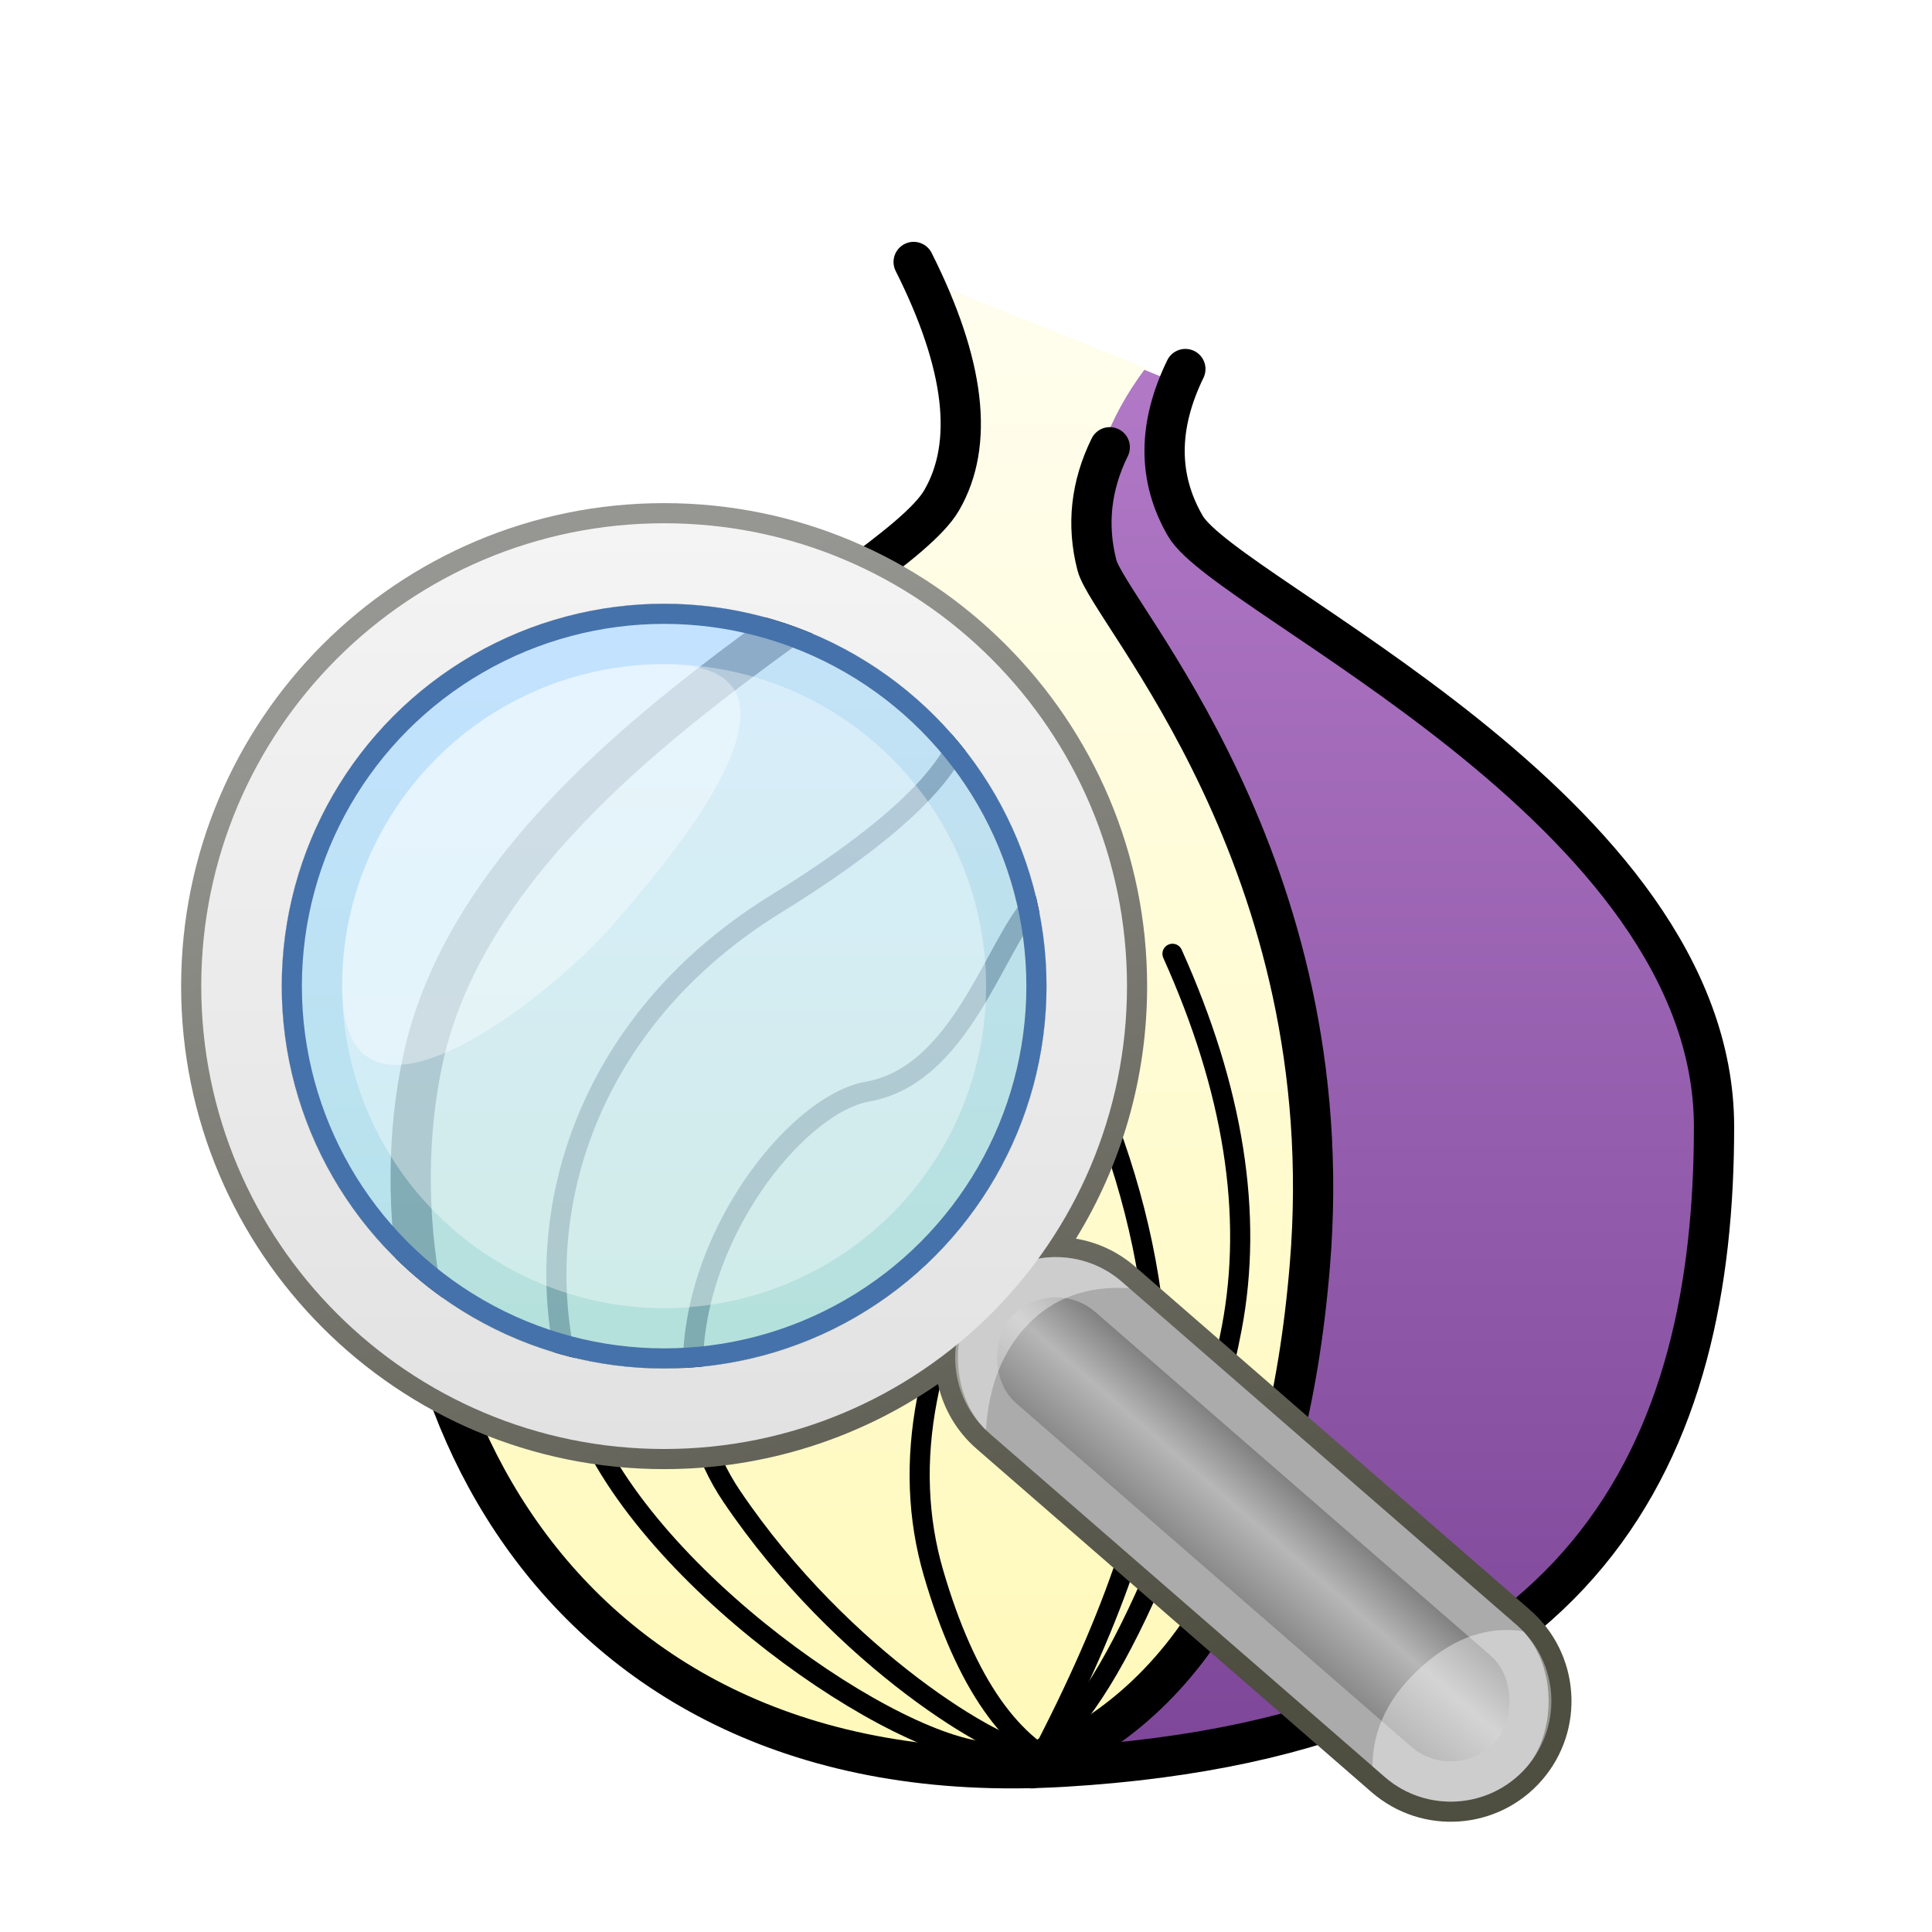<?xml version="1.0" encoding="UTF-8"?>
<svg width="96px" height="96px" viewBox="0 0 96 96" version="1.1" xmlns="http://www.w3.org/2000/svg" xmlns:xlink="http://www.w3.org/1999/xlink">
    <!-- Generator: Sketch 62 (91390) - https://sketch.com -->
    <title>onioncircuits_onioncircuits</title>
    <desc>Created with Sketch.</desc>
    <defs>
        <filter x="-26.0%" y="-16.9%" width="144.2%" height="142.9%" filterUnits="objectBoundingBox" id="filter-1">
            <feOffset dx="0" dy="2" in="SourceAlpha" result="shadowOffsetOuter1"></feOffset>
            <feGaussianBlur stdDeviation="2" in="shadowOffsetOuter1" result="shadowBlurOuter1"></feGaussianBlur>
            <feComposite in="shadowBlurOuter1" in2="SourceAlpha" operator="out" result="shadowBlurOuter1"></feComposite>
            <feColorMatrix values="0 0 0 0 0   0 0 0 0 0   0 0 0 0 0  0 0 0 0.2 0" type="matrix" in="shadowBlurOuter1" result="shadowMatrixOuter1"></feColorMatrix>
            <feMerge>
                <feMergeNode in="shadowMatrixOuter1"></feMergeNode>
                <feMergeNode in="SourceGraphic"></feMergeNode>
            </feMerge>
        </filter>
        <linearGradient x1="50%" y1="0%" x2="50%" y2="100%" id="linearGradient-2">
            <stop stop-color="#B47CC9" offset="0%"></stop>
            <stop stop-color="#7D4698" offset="100%"></stop>
        </linearGradient>
        <linearGradient x1="50%" y1="0%" x2="50%" y2="98.131%" id="linearGradient-3">
            <stop stop-color="#FFFEEF" offset="0%"></stop>
            <stop stop-color="#FFF9BA" offset="100%"></stop>
        </linearGradient>
        <filter x="-14.8%" y="-15.7%" width="129.6%" height="131.3%" filterUnits="objectBoundingBox" id="filter-4">
            <feOffset dx="0" dy="2" in="SourceAlpha" result="shadowOffsetOuter1"></feOffset>
            <feGaussianBlur stdDeviation="1.5" in="shadowOffsetOuter1" result="shadowBlurOuter1"></feGaussianBlur>
            <feColorMatrix values="0 0 0 0 0   0 0 0 0 0   0 0 0 0 0  0 0 0 0.16 0" type="matrix" in="shadowBlurOuter1" result="shadowMatrixOuter1"></feColorMatrix>
            <feMerge>
                <feMergeNode in="shadowMatrixOuter1"></feMergeNode>
                <feMergeNode in="SourceGraphic"></feMergeNode>
            </feMerge>
        </filter>
        <linearGradient x1="38.331%" y1="5.027%" x2="69.039%" y2="89.198%" id="linearGradient-5">
            <stop stop-color="#969692" offset="0%"></stop>
            <stop stop-color="#4E4E41" offset="100%"></stop>
            <stop stop-color="#4E4E41" offset="100%"></stop>
        </linearGradient>
        <linearGradient x1="50%" y1="0%" x2="50%" y2="100%" id="linearGradient-6">
            <stop stop-color="#828181" offset="0%"></stop>
            <stop stop-color="#B7B7B7" offset="45.24%"></stop>
            <stop stop-color="#8A8A8A" offset="100%"></stop>
        </linearGradient>
        <linearGradient x1="50%" y1="0%" x2="50%" y2="100%" id="linearGradient-7">
            <stop stop-color="#F4F4F4" offset="0%"></stop>
            <stop stop-color="#E2E2E2" offset="100%"></stop>
        </linearGradient>
        <linearGradient x1="50%" y1="0%" x2="50%" y2="100%" id="linearGradient-8">
            <stop stop-color="#B3DAFF" stop-opacity="0.79" offset="0%"></stop>
            <stop stop-color="#A0DADF" stop-opacity="0.79" offset="100%"></stop>
        </linearGradient>
    </defs>
    <g id="onioncircuits_onioncircuits" stroke="none" stroke-width="1" fill="none" fill-rule="evenodd">
        <g id="编组-3" filter="url(#filter-1)" transform="translate(9, 11.017)">
            <g id="编组" transform="translate(11.406, 0)">
                <path d="M25.594,0.896 L37.854,5.931 C37.005,10.224 37.514,13.03 39.38,14.347 C42.18,16.323 62.372,29.344 62.372,33.384 C62.372,35.179 64.763,38.218 64.763,42.028 C64.763,50.155 62.487,57.972 57.935,65.48 L42.18,74.06 L25.594,74.848 C18.525,73.008 12.408,69.885 7.241,65.48 C3.876,62.61 1.463,58.459 7.10542736e-15,53.024 L0.615,39.595 C4.287,31.821 8.757,25.922 14.023,21.897 C21.922,15.86 28.512,12.484 27.594,9.207 C26.982,7.023 26.315,4.253 25.594,0.896 Z" id="路径-249" fill="url(#linearGradient-2)"></path>
                <path d="M25.594,0.896 L36.523,5.264 C34.607,7.817 33.649,10.54 33.649,13.432 C33.649,17.77 42.18,25.769 42.18,29.809 C42.18,31.604 44.841,41.502 44.841,45.312 C44.841,53.439 43.449,60.161 40.664,65.48 L34.665,74.06 L25.594,74.848 C18.525,73.008 12.408,69.885 7.241,65.48 C3.876,62.61 1.463,58.459 3.55271368e-15,53.024 L0.615,39.595 C4.287,31.821 8.757,25.922 14.023,21.897 C21.922,15.86 28.512,12.484 27.594,9.207 C26.982,7.023 26.315,4.253 25.594,0.896 Z" id="路径-249备份" fill="url(#linearGradient-3)"></path>
                <path d="M24.993,-4.26325641e-14 C27.549,5.088 28.013,9.036 26.384,11.843 C23.942,16.055 3.766,25.089 0.615,39.595 C-2.536,54.101 6.167,76.347 32.486,74.768 C58.805,73.189 64.763,58.721 64.763,42.971 C64.763,27.222 40.558,16.673 38.494,13.118 C37.118,10.749 37.118,8.149 38.494,5.32" id="路径-242" stroke="#000000" stroke-width="2" stroke-linecap="round"></path>
                <path d="M30.867,74.848 C38.962,71.601 43.565,63.28 44.678,49.885 C46.347,29.791 34.708,17.428 34.099,15.064 C33.585,13.07 33.798,11.117 34.737,9.207" id="路径-243" stroke="#000000" stroke-width="2" stroke-linecap="round"></path>
                <path d="M27.594,21.897 C27.892,24.494 24.736,27.833 18.126,31.914 C8.211,38.037 5.388,48.498 8.367,56.887 C11.347,65.275 24.279,74.06 28.987,74.06" id="路径-244" stroke="#000000" stroke-linecap="round"></path>
                <path d="M30.867,31.988 C28.987,34.089 27.283,40.421 22.699,41.224 C18.114,42.028 10.408,53.129 15.954,61.335 C21.5,69.54 29.352,74.06 30.867,74.06" id="路径-245" stroke="#000000" stroke-linecap="round"></path>
                <path d="M37.854,34.377 C40.892,41.124 41.873,47.326 40.797,52.983 C39.184,61.467 34.14,73.271 30.867,74.06" id="路径-246" stroke="#000000" stroke-linecap="round"></path>
                <path d="M29.456,46.983 C25.548,53.649 24.39,59.707 25.983,65.157 C27.576,70.606 29.865,73.881 32.85,74.983" id="路径-247" stroke="#000000" stroke-linecap="round"></path>
                <path d="M31.594,73.737 C35.29,66.544 37.138,60.735 37.138,56.31 C37.138,51.884 36.314,47.442 34.665,42.983" id="路径-248" stroke="#000000" stroke-linecap="round"></path>
            </g>
            <g id="编组-2" filter="url(#filter-4)" transform="translate(0, 9.983)">
                <path d="M24,3.55271368e-14 C37.255,3.55271368e-14 48,10.745 48,24 C48,28.6 46.706,32.898 44.462,36.549 C45.515,36.724 46.535,37.184 47.401,37.936 L67.023,54.994 C69.524,57.168 69.789,60.958 67.615,63.459 C65.441,65.959 61.652,66.224 59.151,64.05 L39.528,46.993 C38.521,46.118 37.877,44.98 37.608,43.771 C33.742,46.438 29.053,48 24,48 C10.745,48 0,37.255 0,24 C0,10.745 10.745,3.55271368e-14 24,3.55271368e-14 Z M24,5 C13.507,5 5,13.507 5,24 C5,34.493 13.507,43 24,43 C34.493,43 43,34.493 43,24 C43,13.507 34.493,5 24,5 Z" id="形状结合" fill="url(#linearGradient-5)"></path>
                <rect id="矩形备份-3" fill="#ABABAB" transform="translate(53.276, 50.993) rotate(-319) translate(-53.276, -50.993) " x="35.276" y="45.993" width="36" height="10" rx="5"></rect>
                <rect id="矩形备份-4" fill="url(#linearGradient-6)" transform="translate(53.276, 50.993) rotate(-319) translate(-53.276, -50.993) " x="37.276" y="47.993" width="32" height="6" rx="3"></rect>
                <path d="M66.691,56.056 L66.716,56.082 C68.47,57.928 68.566,60.841 66.861,62.802 C65.049,64.887 61.891,65.107 59.807,63.296 L59.198,62.767 C59.206,60.879 60.051,59.202 61.732,57.734 C63.315,56.351 64.968,55.792 66.691,56.056 Z M46.745,38.691 L47.109,39.006 C45.013,38.885 43.325,39.498 42.046,40.845 C40.81,42.147 40.125,43.886 39.992,46.062 C38.088,44.228 37.937,41.202 39.691,39.184 C41.503,37.1 44.661,36.879 46.745,38.691 Z" id="形状结合" fill-opacity="0.406" fill="#FFFFFF"></path>
                <path d="M24,1 C36.703,1 47,11.297 47,24 C47,36.703 36.703,47 24,47 C11.297,47 1,36.703 1,24 C1,11.297 11.297,1 24,1 Z M24,5 C13.507,5 5,13.507 5,24 C5,34.493 13.507,43 24,43 C34.493,43 43,34.493 43,24 C43,13.507 34.493,5 24,5 Z" id="形状结合" fill="url(#linearGradient-7)"></path>
                <circle id="椭圆形备份-2" stroke="#4572AB" fill="url(#linearGradient-8)" cx="24" cy="24" r="18.5"></circle>
                <circle id="椭圆形" fill-opacity="0.356" fill="#FFFFFF" cx="24" cy="24" r="16"></circle>
                <path d="M21.366,21.056 C23.814,18.245 32.837,8 24,8 C15.163,8 8,15.163 8,24 C8,32.837 18.433,24.424 21.366,21.056 Z" id="椭圆形备份-5" fill-opacity="0.356" fill="#FFFFFF"></path>
            </g>
        </g>
    </g>
</svg>